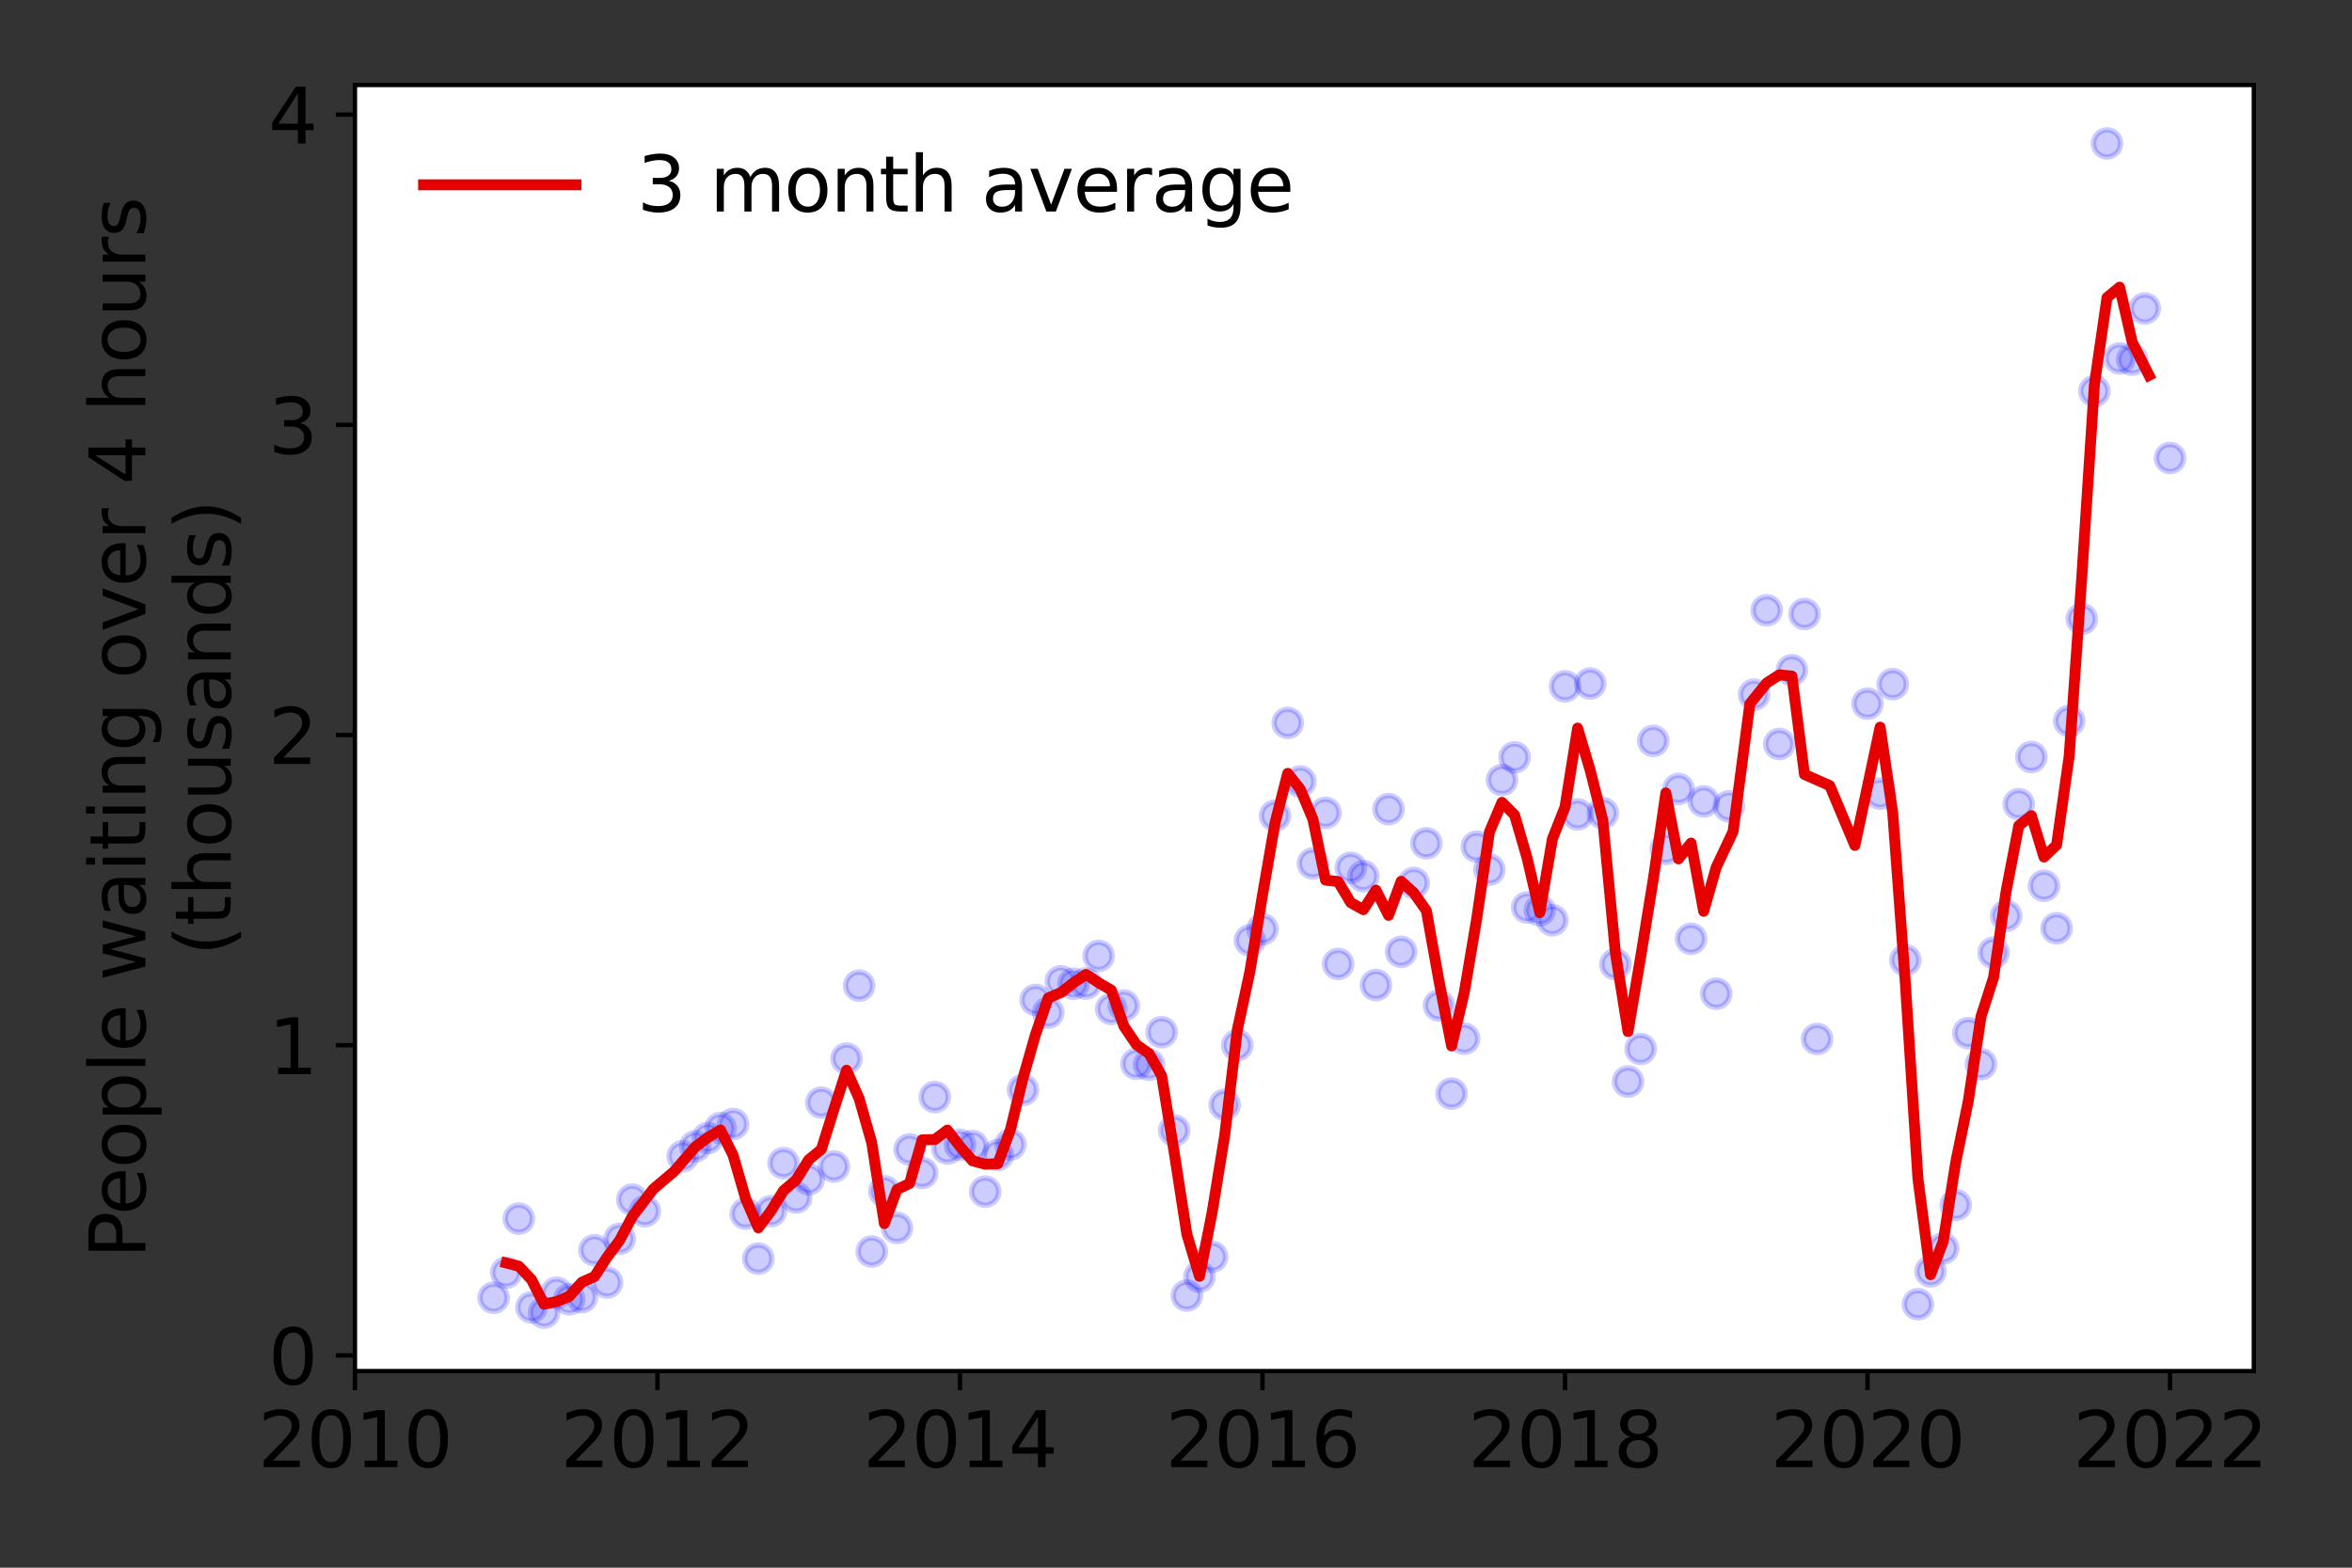 <?xml version="1.0" encoding="utf-8" standalone="no"?>
<!DOCTYPE svg PUBLIC "-//W3C//DTD SVG 1.1//EN"
  "http://www.w3.org/Graphics/SVG/1.1/DTD/svg11.dtd">
<svg height="288pt" version="1.1" viewBox="0 0 432 288" width="432pt" xmlns="http://www.w3.org/2000/svg" xmlns:xlink="http://www.w3.org/1999/xlink">
 <rect x="0" y="0" width="432" height="288" fill="#333333" stroke="none"/>
 <defs>
  <style type="text/css">*{stroke-linecap:butt;stroke-linejoin:round;}</style>
 </defs>
 <g id="figure_1">
  <g id="patch_1">
   <path d="M 0 288 
L 432 288 
L 432 0 
L 0 0 
z
" style="fill:none;"/>
  </g>
  <g id="axes_1">
   <g id="patch_2">
    <path d="M 65.195 251.88 
L 413.971 251.88 
L 413.971 15.614 
L 65.195 15.614 
z
" style="fill:#ffffff;"/>
   </g>
   <g id="matplotlib.axis_1">
    <g id="xtick_1">
     <g id="line2d_1">
      <defs>
       <path d="M 0 0 
L 0 3.5 
" id="mad96bacf6c" style="stroke:#000000;stroke-width:0.8;"/>
      </defs>
      <g>
       <use style="stroke:#000000;stroke-width:0.8;" x="65.195" xlink:href="#mad96bacf6c" y="251.88"/>
      </g>
     </g>
     <g id="text_1">
      <!-- 2010 -->
      <g transform="translate(47.38 269.518)scale(0.14 -0.14)">
       <defs>
        <path d="M 1228 531 
L 3431 531 
L 3431 0 
L 469 0 
L 469 531 
Q 828 903 1448 1529 
Q 2069 2156 2228 2338 
Q 2531 2678 2651 2914 
Q 2772 3150 2772 3378 
Q 2772 3750 2511 3984 
Q 2250 4219 1831 4219 
Q 1534 4219 1204 4116 
Q 875 4013 500 3803 
L 500 4441 
Q 881 4594 1212 4672 
Q 1544 4750 1819 4750 
Q 2544 4750 2975 4387 
Q 3406 4025 3406 3419 
Q 3406 3131 3298 2873 
Q 3191 2616 2906 2266 
Q 2828 2175 2409 1742 
Q 1991 1309 1228 531 
z
" id="DejaVuSans-32" transform="scale(0.016)"/>
        <path d="M 2034 4250 
Q 1547 4250 1301 3770 
Q 1056 3291 1056 2328 
Q 1056 1369 1301 889 
Q 1547 409 2034 409 
Q 2525 409 2770 889 
Q 3016 1369 3016 2328 
Q 3016 3291 2770 3770 
Q 2525 4250 2034 4250 
z
M 2034 4750 
Q 2819 4750 3233 4129 
Q 3647 3509 3647 2328 
Q 3647 1150 3233 529 
Q 2819 -91 2034 -91 
Q 1250 -91 836 529 
Q 422 1150 422 2328 
Q 422 3509 836 4129 
Q 1250 4750 2034 4750 
z
" id="DejaVuSans-30" transform="scale(0.016)"/>
        <path d="M 794 531 
L 1825 531 
L 1825 4091 
L 703 3866 
L 703 4441 
L 1819 4666 
L 2450 4666 
L 2450 531 
L 3481 531 
L 3481 0 
L 794 0 
L 794 531 
z
" id="DejaVuSans-31" transform="scale(0.016)"/>
       </defs>
       <use xlink:href="#DejaVuSans-32"/>
       <use x="63.623" xlink:href="#DejaVuSans-30"/>
       <use x="127.246" xlink:href="#DejaVuSans-31"/>
       <use x="190.869" xlink:href="#DejaVuSans-30"/>
      </g>
     </g>
    </g>
    <g id="xtick_2">
     <g id="line2d_2">
      <g>
       <use style="stroke:#000000;stroke-width:0.8;" x="120.758" xlink:href="#mad96bacf6c" y="251.88"/>
      </g>
     </g>
     <g id="text_2">
      <!-- 2012 -->
      <g transform="translate(102.943 269.518)scale(0.14 -0.14)">
       <use xlink:href="#DejaVuSans-32"/>
       <use x="63.623" xlink:href="#DejaVuSans-30"/>
       <use x="127.246" xlink:href="#DejaVuSans-31"/>
       <use x="190.869" xlink:href="#DejaVuSans-32"/>
      </g>
     </g>
    </g>
    <g id="xtick_3">
     <g id="line2d_3">
      <g>
       <use style="stroke:#000000;stroke-width:0.8;" x="176.322" xlink:href="#mad96bacf6c" y="251.88"/>
      </g>
     </g>
     <g id="text_3">
      <!-- 2014 -->
      <g transform="translate(158.507 269.518)scale(0.14 -0.14)">
       <defs>
        <path d="M 2419 4116 
L 825 1625 
L 2419 1625 
L 2419 4116 
z
M 2253 4666 
L 3047 4666 
L 3047 1625 
L 3713 1625 
L 3713 1100 
L 3047 1100 
L 3047 0 
L 2419 0 
L 2419 1100 
L 313 1100 
L 313 1709 
L 2253 4666 
z
" id="DejaVuSans-34" transform="scale(0.016)"/>
       </defs>
       <use xlink:href="#DejaVuSans-32"/>
       <use x="63.623" xlink:href="#DejaVuSans-30"/>
       <use x="127.246" xlink:href="#DejaVuSans-31"/>
       <use x="190.869" xlink:href="#DejaVuSans-34"/>
      </g>
     </g>
    </g>
    <g id="xtick_4">
     <g id="line2d_4">
      <g>
       <use style="stroke:#000000;stroke-width:0.8;" x="231.885" xlink:href="#mad96bacf6c" y="251.88"/>
      </g>
     </g>
     <g id="text_4">
      <!-- 2016 -->
      <g transform="translate(214.07 269.518)scale(0.14 -0.14)">
       <defs>
        <path d="M 2113 2584 
Q 1688 2584 1439 2293 
Q 1191 2003 1191 1497 
Q 1191 994 1439 701 
Q 1688 409 2113 409 
Q 2538 409 2786 701 
Q 3034 994 3034 1497 
Q 3034 2003 2786 2293 
Q 2538 2584 2113 2584 
z
M 3366 4563 
L 3366 3988 
Q 3128 4100 2886 4159 
Q 2644 4219 2406 4219 
Q 1781 4219 1451 3797 
Q 1122 3375 1075 2522 
Q 1259 2794 1537 2939 
Q 1816 3084 2150 3084 
Q 2853 3084 3261 2657 
Q 3669 2231 3669 1497 
Q 3669 778 3244 343 
Q 2819 -91 2113 -91 
Q 1303 -91 875 529 
Q 447 1150 447 2328 
Q 447 3434 972 4092 
Q 1497 4750 2381 4750 
Q 2619 4750 2861 4703 
Q 3103 4656 3366 4563 
z
" id="DejaVuSans-36" transform="scale(0.016)"/>
       </defs>
       <use xlink:href="#DejaVuSans-32"/>
       <use x="63.623" xlink:href="#DejaVuSans-30"/>
       <use x="127.246" xlink:href="#DejaVuSans-31"/>
       <use x="190.869" xlink:href="#DejaVuSans-36"/>
      </g>
     </g>
    </g>
    <g id="xtick_5">
     <g id="line2d_5">
      <g>
       <use style="stroke:#000000;stroke-width:0.8;" x="287.449" xlink:href="#mad96bacf6c" y="251.88"/>
      </g>
     </g>
     <g id="text_5">
      <!-- 2018 -->
      <g transform="translate(269.634 269.518)scale(0.14 -0.14)">
       <defs>
        <path d="M 2034 2216 
Q 1584 2216 1326 1975 
Q 1069 1734 1069 1313 
Q 1069 891 1326 650 
Q 1584 409 2034 409 
Q 2484 409 2743 651 
Q 3003 894 3003 1313 
Q 3003 1734 2745 1975 
Q 2488 2216 2034 2216 
z
M 1403 2484 
Q 997 2584 770 2862 
Q 544 3141 544 3541 
Q 544 4100 942 4425 
Q 1341 4750 2034 4750 
Q 2731 4750 3128 4425 
Q 3525 4100 3525 3541 
Q 3525 3141 3298 2862 
Q 3072 2584 2669 2484 
Q 3125 2378 3379 2068 
Q 3634 1759 3634 1313 
Q 3634 634 3220 271 
Q 2806 -91 2034 -91 
Q 1263 -91 848 271 
Q 434 634 434 1313 
Q 434 1759 690 2068 
Q 947 2378 1403 2484 
z
M 1172 3481 
Q 1172 3119 1398 2916 
Q 1625 2713 2034 2713 
Q 2441 2713 2670 2916 
Q 2900 3119 2900 3481 
Q 2900 3844 2670 4047 
Q 2441 4250 2034 4250 
Q 1625 4250 1398 4047 
Q 1172 3844 1172 3481 
z
" id="DejaVuSans-38" transform="scale(0.016)"/>
       </defs>
       <use xlink:href="#DejaVuSans-32"/>
       <use x="63.623" xlink:href="#DejaVuSans-30"/>
       <use x="127.246" xlink:href="#DejaVuSans-31"/>
       <use x="190.869" xlink:href="#DejaVuSans-38"/>
      </g>
     </g>
    </g>
    <g id="xtick_6">
     <g id="line2d_6">
      <g>
       <use style="stroke:#000000;stroke-width:0.8;" x="343.012" xlink:href="#mad96bacf6c" y="251.88"/>
      </g>
     </g>
     <g id="text_6">
      <!-- 2020 -->
      <g transform="translate(325.197 269.518)scale(0.14 -0.14)">
       <use xlink:href="#DejaVuSans-32"/>
       <use x="63.623" xlink:href="#DejaVuSans-30"/>
       <use x="127.246" xlink:href="#DejaVuSans-32"/>
       <use x="190.869" xlink:href="#DejaVuSans-30"/>
      </g>
     </g>
    </g>
    <g id="xtick_7">
     <g id="line2d_7">
      <g>
       <use style="stroke:#000000;stroke-width:0.8;" x="398.576" xlink:href="#mad96bacf6c" y="251.88"/>
      </g>
     </g>
     <g id="text_7">
      <!-- 2022 -->
      <g transform="translate(380.761 269.518)scale(0.14 -0.14)">
       <use xlink:href="#DejaVuSans-32"/>
       <use x="63.623" xlink:href="#DejaVuSans-30"/>
       <use x="127.246" xlink:href="#DejaVuSans-32"/>
       <use x="190.869" xlink:href="#DejaVuSans-32"/>
      </g>
     </g>
    </g>
   </g>
   <g id="matplotlib.axis_2">
    <g id="ytick_1">
     <g id="line2d_8">
      <defs>
       <path d="M 0 0 
L -3.5 0 
" id="m376ce71335" style="stroke:#000000;stroke-width:0.8;"/>
      </defs>
      <g>
       <use style="stroke:#000000;stroke-width:0.8;" x="65.195" xlink:href="#m376ce71335" y="249.005"/>
      </g>
     </g>
     <g id="text_8">
      <!-- 0 -->
      <g transform="translate(49.288 254.324)scale(0.14 -0.14)">
       <use xlink:href="#DejaVuSans-30"/>
      </g>
     </g>
    </g>
    <g id="ytick_2">
     <g id="line2d_9">
      <g>
       <use style="stroke:#000000;stroke-width:0.8;" x="65.195" xlink:href="#m376ce71335" y="192.017"/>
      </g>
     </g>
     <g id="text_9">
      <!-- 1 -->
      <g transform="translate(49.288 197.336)scale(0.14 -0.14)">
       <use xlink:href="#DejaVuSans-31"/>
      </g>
     </g>
    </g>
    <g id="ytick_3">
     <g id="line2d_10">
      <g>
       <use style="stroke:#000000;stroke-width:0.8;" x="65.195" xlink:href="#m376ce71335" y="135.029"/>
      </g>
     </g>
     <g id="text_10">
      <!-- 2 -->
      <g transform="translate(49.288 140.348)scale(0.14 -0.14)">
       <use xlink:href="#DejaVuSans-32"/>
      </g>
     </g>
    </g>
    <g id="ytick_4">
     <g id="line2d_11">
      <g>
       <use style="stroke:#000000;stroke-width:0.8;" x="65.195" xlink:href="#m376ce71335" y="78.041"/>
      </g>
     </g>
     <g id="text_11">
      <!-- 3 -->
      <g transform="translate(49.288 83.36)scale(0.14 -0.14)">
       <defs>
        <path d="M 2597 2516 
Q 3050 2419 3304 2112 
Q 3559 1806 3559 1356 
Q 3559 666 3084 287 
Q 2609 -91 1734 -91 
Q 1441 -91 1130 -33 
Q 819 25 488 141 
L 488 750 
Q 750 597 1062 519 
Q 1375 441 1716 441 
Q 2309 441 2620 675 
Q 2931 909 2931 1356 
Q 2931 1769 2642 2001 
Q 2353 2234 1838 2234 
L 1294 2234 
L 1294 2753 
L 1863 2753 
Q 2328 2753 2575 2939 
Q 2822 3125 2822 3475 
Q 2822 3834 2567 4026 
Q 2313 4219 1838 4219 
Q 1578 4219 1281 4162 
Q 984 4106 628 3988 
L 628 4550 
Q 988 4650 1302 4700 
Q 1616 4750 1894 4750 
Q 2613 4750 3031 4423 
Q 3450 4097 3450 3541 
Q 3450 3153 3228 2886 
Q 3006 2619 2597 2516 
z
" id="DejaVuSans-33" transform="scale(0.016)"/>
       </defs>
       <use xlink:href="#DejaVuSans-33"/>
      </g>
     </g>
    </g>
    <g id="ytick_5">
     <g id="line2d_12">
      <g>
       <use style="stroke:#000000;stroke-width:0.8;" x="65.195" xlink:href="#m376ce71335" y="21.053"/>
      </g>
     </g>
     <g id="text_12">
      <!-- 4 -->
      <g transform="translate(49.288 26.372)scale(0.14 -0.14)">
       <use xlink:href="#DejaVuSans-34"/>
      </g>
     </g>
    </g>
    <g id="text_13">
     <!-- People waiting over 4 hours -->
     <g transform="translate(26.699 231.172)rotate(-90)scale(0.14 -0.14)">
      <defs>
       <path d="M 1259 4147 
L 1259 2394 
L 2053 2394 
Q 2494 2394 2734 2622 
Q 2975 2850 2975 3272 
Q 2975 3691 2734 3919 
Q 2494 4147 2053 4147 
L 1259 4147 
z
M 628 4666 
L 2053 4666 
Q 2838 4666 3239 4311 
Q 3641 3956 3641 3272 
Q 3641 2581 3239 2228 
Q 2838 1875 2053 1875 
L 1259 1875 
L 1259 0 
L 628 0 
L 628 4666 
z
" id="DejaVuSans-50" transform="scale(0.016)"/>
       <path d="M 3597 1894 
L 3597 1613 
L 953 1613 
Q 991 1019 1311 708 
Q 1631 397 2203 397 
Q 2534 397 2845 478 
Q 3156 559 3463 722 
L 3463 178 
Q 3153 47 2828 -22 
Q 2503 -91 2169 -91 
Q 1331 -91 842 396 
Q 353 884 353 1716 
Q 353 2575 817 3079 
Q 1281 3584 2069 3584 
Q 2775 3584 3186 3129 
Q 3597 2675 3597 1894 
z
M 3022 2063 
Q 3016 2534 2758 2815 
Q 2500 3097 2075 3097 
Q 1594 3097 1305 2825 
Q 1016 2553 972 2059 
L 3022 2063 
z
" id="DejaVuSans-65" transform="scale(0.016)"/>
       <path d="M 1959 3097 
Q 1497 3097 1228 2736 
Q 959 2375 959 1747 
Q 959 1119 1226 758 
Q 1494 397 1959 397 
Q 2419 397 2687 759 
Q 2956 1122 2956 1747 
Q 2956 2369 2687 2733 
Q 2419 3097 1959 3097 
z
M 1959 3584 
Q 2709 3584 3137 3096 
Q 3566 2609 3566 1747 
Q 3566 888 3137 398 
Q 2709 -91 1959 -91 
Q 1206 -91 779 398 
Q 353 888 353 1747 
Q 353 2609 779 3096 
Q 1206 3584 1959 3584 
z
" id="DejaVuSans-6f" transform="scale(0.016)"/>
       <path d="M 1159 525 
L 1159 -1331 
L 581 -1331 
L 581 3500 
L 1159 3500 
L 1159 2969 
Q 1341 3281 1617 3432 
Q 1894 3584 2278 3584 
Q 2916 3584 3314 3078 
Q 3713 2572 3713 1747 
Q 3713 922 3314 415 
Q 2916 -91 2278 -91 
Q 1894 -91 1617 61 
Q 1341 213 1159 525 
z
M 3116 1747 
Q 3116 2381 2855 2742 
Q 2594 3103 2138 3103 
Q 1681 3103 1420 2742 
Q 1159 2381 1159 1747 
Q 1159 1113 1420 752 
Q 1681 391 2138 391 
Q 2594 391 2855 752 
Q 3116 1113 3116 1747 
z
" id="DejaVuSans-70" transform="scale(0.016)"/>
       <path d="M 603 4863 
L 1178 4863 
L 1178 0 
L 603 0 
L 603 4863 
z
" id="DejaVuSans-6c" transform="scale(0.016)"/>
       <path id="DejaVuSans-20" transform="scale(0.016)"/>
       <path d="M 269 3500 
L 844 3500 
L 1563 769 
L 2278 3500 
L 2956 3500 
L 3675 769 
L 4391 3500 
L 4966 3500 
L 4050 0 
L 3372 0 
L 2619 2869 
L 1863 0 
L 1184 0 
L 269 3500 
z
" id="DejaVuSans-77" transform="scale(0.016)"/>
       <path d="M 2194 1759 
Q 1497 1759 1228 1600 
Q 959 1441 959 1056 
Q 959 750 1161 570 
Q 1363 391 1709 391 
Q 2188 391 2477 730 
Q 2766 1069 2766 1631 
L 2766 1759 
L 2194 1759 
z
M 3341 1997 
L 3341 0 
L 2766 0 
L 2766 531 
Q 2569 213 2275 61 
Q 1981 -91 1556 -91 
Q 1019 -91 701 211 
Q 384 513 384 1019 
Q 384 1609 779 1909 
Q 1175 2209 1959 2209 
L 2766 2209 
L 2766 2266 
Q 2766 2663 2505 2880 
Q 2244 3097 1772 3097 
Q 1472 3097 1187 3025 
Q 903 2953 641 2809 
L 641 3341 
Q 956 3463 1253 3523 
Q 1550 3584 1831 3584 
Q 2591 3584 2966 3190 
Q 3341 2797 3341 1997 
z
" id="DejaVuSans-61" transform="scale(0.016)"/>
       <path d="M 603 3500 
L 1178 3500 
L 1178 0 
L 603 0 
L 603 3500 
z
M 603 4863 
L 1178 4863 
L 1178 4134 
L 603 4134 
L 603 4863 
z
" id="DejaVuSans-69" transform="scale(0.016)"/>
       <path d="M 1172 4494 
L 1172 3500 
L 2356 3500 
L 2356 3053 
L 1172 3053 
L 1172 1153 
Q 1172 725 1289 603 
Q 1406 481 1766 481 
L 2356 481 
L 2356 0 
L 1766 0 
Q 1100 0 847 248 
Q 594 497 594 1153 
L 594 3053 
L 172 3053 
L 172 3500 
L 594 3500 
L 594 4494 
L 1172 4494 
z
" id="DejaVuSans-74" transform="scale(0.016)"/>
       <path d="M 3513 2113 
L 3513 0 
L 2938 0 
L 2938 2094 
Q 2938 2591 2744 2837 
Q 2550 3084 2163 3084 
Q 1697 3084 1428 2787 
Q 1159 2491 1159 1978 
L 1159 0 
L 581 0 
L 581 3500 
L 1159 3500 
L 1159 2956 
Q 1366 3272 1645 3428 
Q 1925 3584 2291 3584 
Q 2894 3584 3203 3211 
Q 3513 2838 3513 2113 
z
" id="DejaVuSans-6e" transform="scale(0.016)"/>
       <path d="M 2906 1791 
Q 2906 2416 2648 2759 
Q 2391 3103 1925 3103 
Q 1463 3103 1205 2759 
Q 947 2416 947 1791 
Q 947 1169 1205 825 
Q 1463 481 1925 481 
Q 2391 481 2648 825 
Q 2906 1169 2906 1791 
z
M 3481 434 
Q 3481 -459 3084 -895 
Q 2688 -1331 1869 -1331 
Q 1566 -1331 1297 -1286 
Q 1028 -1241 775 -1147 
L 775 -588 
Q 1028 -725 1275 -790 
Q 1522 -856 1778 -856 
Q 2344 -856 2625 -561 
Q 2906 -266 2906 331 
L 2906 616 
Q 2728 306 2450 153 
Q 2172 0 1784 0 
Q 1141 0 747 490 
Q 353 981 353 1791 
Q 353 2603 747 3093 
Q 1141 3584 1784 3584 
Q 2172 3584 2450 3431 
Q 2728 3278 2906 2969 
L 2906 3500 
L 3481 3500 
L 3481 434 
z
" id="DejaVuSans-67" transform="scale(0.016)"/>
       <path d="M 191 3500 
L 800 3500 
L 1894 563 
L 2988 3500 
L 3597 3500 
L 2284 0 
L 1503 0 
L 191 3500 
z
" id="DejaVuSans-76" transform="scale(0.016)"/>
       <path d="M 2631 2963 
Q 2534 3019 2420 3045 
Q 2306 3072 2169 3072 
Q 1681 3072 1420 2755 
Q 1159 2438 1159 1844 
L 1159 0 
L 581 0 
L 581 3500 
L 1159 3500 
L 1159 2956 
Q 1341 3275 1631 3429 
Q 1922 3584 2338 3584 
Q 2397 3584 2469 3576 
Q 2541 3569 2628 3553 
L 2631 2963 
z
" id="DejaVuSans-72" transform="scale(0.016)"/>
       <path d="M 3513 2113 
L 3513 0 
L 2938 0 
L 2938 2094 
Q 2938 2591 2744 2837 
Q 2550 3084 2163 3084 
Q 1697 3084 1428 2787 
Q 1159 2491 1159 1978 
L 1159 0 
L 581 0 
L 581 4863 
L 1159 4863 
L 1159 2956 
Q 1366 3272 1645 3428 
Q 1925 3584 2291 3584 
Q 2894 3584 3203 3211 
Q 3513 2838 3513 2113 
z
" id="DejaVuSans-68" transform="scale(0.016)"/>
       <path d="M 544 1381 
L 544 3500 
L 1119 3500 
L 1119 1403 
Q 1119 906 1312 657 
Q 1506 409 1894 409 
Q 2359 409 2629 706 
Q 2900 1003 2900 1516 
L 2900 3500 
L 3475 3500 
L 3475 0 
L 2900 0 
L 2900 538 
Q 2691 219 2414 64 
Q 2138 -91 1772 -91 
Q 1169 -91 856 284 
Q 544 659 544 1381 
z
M 1991 3584 
L 1991 3584 
z
" id="DejaVuSans-75" transform="scale(0.016)"/>
       <path d="M 2834 3397 
L 2834 2853 
Q 2591 2978 2328 3040 
Q 2066 3103 1784 3103 
Q 1356 3103 1142 2972 
Q 928 2841 928 2578 
Q 928 2378 1081 2264 
Q 1234 2150 1697 2047 
L 1894 2003 
Q 2506 1872 2764 1633 
Q 3022 1394 3022 966 
Q 3022 478 2636 193 
Q 2250 -91 1575 -91 
Q 1294 -91 989 -36 
Q 684 19 347 128 
L 347 722 
Q 666 556 975 473 
Q 1284 391 1588 391 
Q 1994 391 2212 530 
Q 2431 669 2431 922 
Q 2431 1156 2273 1281 
Q 2116 1406 1581 1522 
L 1381 1569 
Q 847 1681 609 1914 
Q 372 2147 372 2553 
Q 372 3047 722 3315 
Q 1072 3584 1716 3584 
Q 2034 3584 2315 3537 
Q 2597 3491 2834 3397 
z
" id="DejaVuSans-73" transform="scale(0.016)"/>
      </defs>
      <use xlink:href="#DejaVuSans-50"/>
      <use x="56.678" xlink:href="#DejaVuSans-65"/>
      <use x="118.201" xlink:href="#DejaVuSans-6f"/>
      <use x="179.383" xlink:href="#DejaVuSans-70"/>
      <use x="242.859" xlink:href="#DejaVuSans-6c"/>
      <use x="270.643" xlink:href="#DejaVuSans-65"/>
      <use x="332.166" xlink:href="#DejaVuSans-20"/>
      <use x="363.953" xlink:href="#DejaVuSans-77"/>
      <use x="445.74" xlink:href="#DejaVuSans-61"/>
      <use x="507.02" xlink:href="#DejaVuSans-69"/>
      <use x="534.803" xlink:href="#DejaVuSans-74"/>
      <use x="574.012" xlink:href="#DejaVuSans-69"/>
      <use x="601.795" xlink:href="#DejaVuSans-6e"/>
      <use x="665.174" xlink:href="#DejaVuSans-67"/>
      <use x="728.65" xlink:href="#DejaVuSans-20"/>
      <use x="760.438" xlink:href="#DejaVuSans-6f"/>
      <use x="821.619" xlink:href="#DejaVuSans-76"/>
      <use x="880.799" xlink:href="#DejaVuSans-65"/>
      <use x="942.322" xlink:href="#DejaVuSans-72"/>
      <use x="983.436" xlink:href="#DejaVuSans-20"/>
      <use x="1015.223" xlink:href="#DejaVuSans-34"/>
      <use x="1078.846" xlink:href="#DejaVuSans-20"/>
      <use x="1110.633" xlink:href="#DejaVuSans-68"/>
      <use x="1174.012" xlink:href="#DejaVuSans-6f"/>
      <use x="1235.193" xlink:href="#DejaVuSans-75"/>
      <use x="1298.572" xlink:href="#DejaVuSans-72"/>
      <use x="1339.686" xlink:href="#DejaVuSans-73"/>
     </g>
     <!-- (thousands) -->
     <g transform="translate(42.376 175.572)rotate(-90)scale(0.14 -0.14)">
      <defs>
       <path d="M 1984 4856 
Q 1566 4138 1362 3434 
Q 1159 2731 1159 2009 
Q 1159 1288 1364 580 
Q 1569 -128 1984 -844 
L 1484 -844 
Q 1016 -109 783 600 
Q 550 1309 550 2009 
Q 550 2706 781 3412 
Q 1013 4119 1484 4856 
L 1984 4856 
z
" id="DejaVuSans-28" transform="scale(0.016)"/>
       <path d="M 2906 2969 
L 2906 4863 
L 3481 4863 
L 3481 0 
L 2906 0 
L 2906 525 
Q 2725 213 2448 61 
Q 2172 -91 1784 -91 
Q 1150 -91 751 415 
Q 353 922 353 1747 
Q 353 2572 751 3078 
Q 1150 3584 1784 3584 
Q 2172 3584 2448 3432 
Q 2725 3281 2906 2969 
z
M 947 1747 
Q 947 1113 1208 752 
Q 1469 391 1925 391 
Q 2381 391 2643 752 
Q 2906 1113 2906 1747 
Q 2906 2381 2643 2742 
Q 2381 3103 1925 3103 
Q 1469 3103 1208 2742 
Q 947 2381 947 1747 
z
" id="DejaVuSans-64" transform="scale(0.016)"/>
       <path d="M 513 4856 
L 1013 4856 
Q 1481 4119 1714 3412 
Q 1947 2706 1947 2009 
Q 1947 1309 1714 600 
Q 1481 -109 1013 -844 
L 513 -844 
Q 928 -128 1133 580 
Q 1338 1288 1338 2009 
Q 1338 2731 1133 3434 
Q 928 4138 513 4856 
z
" id="DejaVuSans-29" transform="scale(0.016)"/>
      </defs>
      <use xlink:href="#DejaVuSans-28"/>
      <use x="39.014" xlink:href="#DejaVuSans-74"/>
      <use x="78.223" xlink:href="#DejaVuSans-68"/>
      <use x="141.602" xlink:href="#DejaVuSans-6f"/>
      <use x="202.783" xlink:href="#DejaVuSans-75"/>
      <use x="266.162" xlink:href="#DejaVuSans-73"/>
      <use x="318.262" xlink:href="#DejaVuSans-61"/>
      <use x="379.541" xlink:href="#DejaVuSans-6e"/>
      <use x="442.92" xlink:href="#DejaVuSans-64"/>
      <use x="506.396" xlink:href="#DejaVuSans-73"/>
      <use x="558.496" xlink:href="#DejaVuSans-29"/>
     </g>
    </g>
   </g>
   <g id="line2d_13">
    <defs>
     <path d="M 0 2.5 
C 0.663 2.5 1.299 2.237 1.768 1.768 
C 2.237 1.299 2.5 0.663 2.5 0 
C 2.5 -0.663 2.237 -1.299 1.768 -1.768 
C 1.299 -2.237 0.663 -2.5 0 -2.5 
C -0.663 -2.5 -1.299 -2.237 -1.768 -1.768 
C -2.237 -1.299 -2.5 -0.663 -2.5 0 
C -2.5 0.663 -2.237 1.299 -1.768 1.768 
C -1.299 2.237 -0.663 2.5 0 2.5 
z
" id="mb8f627b7b3" style="stroke:#0000ff;stroke-opacity:0.2;"/>
    </defs>
    <g clip-path="url(#p71468c2954)">
     <use style="fill:#0000ff;fill-opacity:0.2;stroke:#0000ff;stroke-opacity:0.2;" x="398.576" xlink:href="#mb8f627b7b3" y="84.139"/>
     <use style="fill:#0000ff;fill-opacity:0.2;stroke:#0000ff;stroke-opacity:0.2;" x="393.945" xlink:href="#mb8f627b7b3" y="56.671"/>
     <use style="fill:#0000ff;fill-opacity:0.2;stroke:#0000ff;stroke-opacity:0.2;" x="391.63" xlink:href="#mb8f627b7b3" y="66.074"/>
     <use style="fill:#0000ff;fill-opacity:0.2;stroke:#0000ff;stroke-opacity:0.2;" x="389.315" xlink:href="#mb8f627b7b3" y="65.846"/>
     <use style="fill:#0000ff;fill-opacity:0.2;stroke:#0000ff;stroke-opacity:0.2;" x="387" xlink:href="#mb8f627b7b3" y="26.353"/>
     <use style="fill:#0000ff;fill-opacity:0.2;stroke:#0000ff;stroke-opacity:0.2;" x="384.685" xlink:href="#mb8f627b7b3" y="71.83"/>
     <use style="fill:#0000ff;fill-opacity:0.2;stroke:#0000ff;stroke-opacity:0.2;" x="382.37" xlink:href="#mb8f627b7b3" y="113.716"/>
     <use style="fill:#0000ff;fill-opacity:0.2;stroke:#0000ff;stroke-opacity:0.2;" x="380.054" xlink:href="#mb8f627b7b3" y="132.465"/>
     <use style="fill:#0000ff;fill-opacity:0.2;stroke:#0000ff;stroke-opacity:0.2;" x="377.739" xlink:href="#mb8f627b7b3" y="170.533"/>
     <use style="fill:#0000ff;fill-opacity:0.2;stroke:#0000ff;stroke-opacity:0.2;" x="375.424" xlink:href="#mb8f627b7b3" y="162.725"/>
     <use style="fill:#0000ff;fill-opacity:0.2;stroke:#0000ff;stroke-opacity:0.2;" x="373.109" xlink:href="#mb8f627b7b3" y="139.075"/>
     <use style="fill:#0000ff;fill-opacity:0.2;stroke:#0000ff;stroke-opacity:0.2;" x="370.794" xlink:href="#mb8f627b7b3" y="147.737"/>
     <use style="fill:#0000ff;fill-opacity:0.2;stroke:#0000ff;stroke-opacity:0.2;" x="368.479" xlink:href="#mb8f627b7b3" y="168.253"/>
     <use style="fill:#0000ff;fill-opacity:0.2;stroke:#0000ff;stroke-opacity:0.2;" x="366.164" xlink:href="#mb8f627b7b3" y="175.035"/>
     <use style="fill:#0000ff;fill-opacity:0.2;stroke:#0000ff;stroke-opacity:0.2;" x="363.848" xlink:href="#mb8f627b7b3" y="195.493"/>
     <use style="fill:#0000ff;fill-opacity:0.2;stroke:#0000ff;stroke-opacity:0.2;" x="361.533" xlink:href="#mb8f627b7b3" y="189.795"/>
     <use style="fill:#0000ff;fill-opacity:0.2;stroke:#0000ff;stroke-opacity:0.2;" x="359.218" xlink:href="#mb8f627b7b3" y="221.366"/>
     <use style="fill:#0000ff;fill-opacity:0.2;stroke:#0000ff;stroke-opacity:0.2;" x="356.903" xlink:href="#mb8f627b7b3" y="229.344"/>
     <use style="fill:#0000ff;fill-opacity:0.2;stroke:#0000ff;stroke-opacity:0.2;" x="354.588" xlink:href="#mb8f627b7b3" y="233.561"/>
     <use style="fill:#0000ff;fill-opacity:0.2;stroke:#0000ff;stroke-opacity:0.2;" x="352.273" xlink:href="#mb8f627b7b3" y="239.602"/>
     <use style="fill:#0000ff;fill-opacity:0.2;stroke:#0000ff;stroke-opacity:0.2;" x="349.958" xlink:href="#mb8f627b7b3" y="176.402"/>
     <use style="fill:#0000ff;fill-opacity:0.2;stroke:#0000ff;stroke-opacity:0.2;" x="347.642" xlink:href="#mb8f627b7b3" y="125.683"/>
     <use style="fill:#0000ff;fill-opacity:0.2;stroke:#0000ff;stroke-opacity:0.2;" x="345.327" xlink:href="#mb8f627b7b3" y="145.8"/>
     <use style="fill:#0000ff;fill-opacity:0.2;stroke:#0000ff;stroke-opacity:0.2;" x="343.012" xlink:href="#mb8f627b7b3" y="129.273"/>
     <use style="fill:#0000ff;fill-opacity:0.2;stroke:#0000ff;stroke-opacity:0.2;" x="333.752" xlink:href="#mb8f627b7b3" y="190.877"/>
     <use style="fill:#0000ff;fill-opacity:0.2;stroke:#0000ff;stroke-opacity:0.2;" x="331.436" xlink:href="#mb8f627b7b3" y="112.804"/>
     <use style="fill:#0000ff;fill-opacity:0.2;stroke:#0000ff;stroke-opacity:0.2;" x="329.121" xlink:href="#mb8f627b7b3" y="123.119"/>
     <use style="fill:#0000ff;fill-opacity:0.2;stroke:#0000ff;stroke-opacity:0.2;" x="326.806" xlink:href="#mb8f627b7b3" y="136.682"/>
     <use style="fill:#0000ff;fill-opacity:0.2;stroke:#0000ff;stroke-opacity:0.2;" x="324.491" xlink:href="#mb8f627b7b3" y="112.12"/>
     <use style="fill:#0000ff;fill-opacity:0.2;stroke:#0000ff;stroke-opacity:0.2;" x="322.176" xlink:href="#mb8f627b7b3" y="127.621"/>
     <use style="fill:#0000ff;fill-opacity:0.2;stroke:#0000ff;stroke-opacity:0.2;" x="317.546" xlink:href="#mb8f627b7b3" y="148.136"/>
     <use style="fill:#0000ff;fill-opacity:0.2;stroke:#0000ff;stroke-opacity:0.2;" x="315.23" xlink:href="#mb8f627b7b3" y="182.557"/>
     <use style="fill:#0000ff;fill-opacity:0.2;stroke:#0000ff;stroke-opacity:0.2;" x="312.915" xlink:href="#mb8f627b7b3" y="147.225"/>
     <use style="fill:#0000ff;fill-opacity:0.2;stroke:#0000ff;stroke-opacity:0.2;" x="310.6" xlink:href="#mb8f627b7b3" y="172.47"/>
     <use style="fill:#0000ff;fill-opacity:0.2;stroke:#0000ff;stroke-opacity:0.2;" x="308.285" xlink:href="#mb8f627b7b3" y="144.945"/>
     <use style="fill:#0000ff;fill-opacity:0.2;stroke:#0000ff;stroke-opacity:0.2;" x="305.97" xlink:href="#mb8f627b7b3" y="155.944"/>
     <use style="fill:#0000ff;fill-opacity:0.2;stroke:#0000ff;stroke-opacity:0.2;" x="303.655" xlink:href="#mb8f627b7b3" y="136.112"/>
     <use style="fill:#0000ff;fill-opacity:0.2;stroke:#0000ff;stroke-opacity:0.2;" x="301.34" xlink:href="#mb8f627b7b3" y="192.701"/>
     <use style="fill:#0000ff;fill-opacity:0.2;stroke:#0000ff;stroke-opacity:0.2;" x="299.024" xlink:href="#mb8f627b7b3" y="198.685"/>
     <use style="fill:#0000ff;fill-opacity:0.2;stroke:#0000ff;stroke-opacity:0.2;" x="296.709" xlink:href="#mb8f627b7b3" y="177.143"/>
     <use style="fill:#0000ff;fill-opacity:0.2;stroke:#0000ff;stroke-opacity:0.2;" x="294.394" xlink:href="#mb8f627b7b3" y="149.39"/>
     <use style="fill:#0000ff;fill-opacity:0.2;stroke:#0000ff;stroke-opacity:0.2;" x="292.079" xlink:href="#mb8f627b7b3" y="125.569"/>
     <use style="fill:#0000ff;fill-opacity:0.2;stroke:#0000ff;stroke-opacity:0.2;" x="289.764" xlink:href="#mb8f627b7b3" y="149.618"/>
     <use style="fill:#0000ff;fill-opacity:0.2;stroke:#0000ff;stroke-opacity:0.2;" x="287.449" xlink:href="#mb8f627b7b3" y="126.082"/>
     <use style="fill:#0000ff;fill-opacity:0.2;stroke:#0000ff;stroke-opacity:0.2;" x="285.134" xlink:href="#mb8f627b7b3" y="169.051"/>
     <use style="fill:#0000ff;fill-opacity:0.2;stroke:#0000ff;stroke-opacity:0.2;" x="282.818" xlink:href="#mb8f627b7b3" y="167.227"/>
     <use style="fill:#0000ff;fill-opacity:0.2;stroke:#0000ff;stroke-opacity:0.2;" x="280.503" xlink:href="#mb8f627b7b3" y="166.714"/>
     <use style="fill:#0000ff;fill-opacity:0.2;stroke:#0000ff;stroke-opacity:0.2;" x="278.188" xlink:href="#mb8f627b7b3" y="139.132"/>
     <use style="fill:#0000ff;fill-opacity:0.2;stroke:#0000ff;stroke-opacity:0.2;" x="275.873" xlink:href="#mb8f627b7b3" y="143.292"/>
     <use style="fill:#0000ff;fill-opacity:0.2;stroke:#0000ff;stroke-opacity:0.2;" x="273.558" xlink:href="#mb8f627b7b3" y="159.762"/>
     <use style="fill:#0000ff;fill-opacity:0.2;stroke:#0000ff;stroke-opacity:0.2;" x="271.243" xlink:href="#mb8f627b7b3" y="155.545"/>
     <use style="fill:#0000ff;fill-opacity:0.2;stroke:#0000ff;stroke-opacity:0.2;" x="268.928" xlink:href="#mb8f627b7b3" y="190.82"/>
     <use style="fill:#0000ff;fill-opacity:0.2;stroke:#0000ff;stroke-opacity:0.2;" x="266.612" xlink:href="#mb8f627b7b3" y="200.907"/>
     <use style="fill:#0000ff;fill-opacity:0.2;stroke:#0000ff;stroke-opacity:0.2;" x="264.297" xlink:href="#mb8f627b7b3" y="184.723"/>
     <use style="fill:#0000ff;fill-opacity:0.2;stroke:#0000ff;stroke-opacity:0.2;" x="261.982" xlink:href="#mb8f627b7b3" y="154.918"/>
     <use style="fill:#0000ff;fill-opacity:0.2;stroke:#0000ff;stroke-opacity:0.2;" x="259.667" xlink:href="#mb8f627b7b3" y="162.212"/>
     <use style="fill:#0000ff;fill-opacity:0.2;stroke:#0000ff;stroke-opacity:0.2;" x="257.352" xlink:href="#mb8f627b7b3" y="174.864"/>
     <use style="fill:#0000ff;fill-opacity:0.2;stroke:#0000ff;stroke-opacity:0.2;" x="255.037" xlink:href="#mb8f627b7b3" y="148.649"/>
     <use style="fill:#0000ff;fill-opacity:0.2;stroke:#0000ff;stroke-opacity:0.2;" x="252.722" xlink:href="#mb8f627b7b3" y="180.961"/>
     <use style="fill:#0000ff;fill-opacity:0.2;stroke:#0000ff;stroke-opacity:0.2;" x="250.406" xlink:href="#mb8f627b7b3" y="160.959"/>
     <use style="fill:#0000ff;fill-opacity:0.2;stroke:#0000ff;stroke-opacity:0.2;" x="248.091" xlink:href="#mb8f627b7b3" y="159.42"/>
     <use style="fill:#0000ff;fill-opacity:0.2;stroke:#0000ff;stroke-opacity:0.2;" x="245.776" xlink:href="#mb8f627b7b3" y="177.086"/>
     <use style="fill:#0000ff;fill-opacity:0.2;stroke:#0000ff;stroke-opacity:0.2;" x="243.461" xlink:href="#mb8f627b7b3" y="149.333"/>
     <use style="fill:#0000ff;fill-opacity:0.2;stroke:#0000ff;stroke-opacity:0.2;" x="241.146" xlink:href="#mb8f627b7b3" y="158.622"/>
     <use style="fill:#0000ff;fill-opacity:0.2;stroke:#0000ff;stroke-opacity:0.2;" x="238.831" xlink:href="#mb8f627b7b3" y="143.577"/>
     <use style="fill:#0000ff;fill-opacity:0.2;stroke:#0000ff;stroke-opacity:0.2;" x="236.516" xlink:href="#mb8f627b7b3" y="132.807"/>
     <use style="fill:#0000ff;fill-opacity:0.2;stroke:#0000ff;stroke-opacity:0.2;" x="234.2" xlink:href="#mb8f627b7b3" y="149.846"/>
     <use style="fill:#0000ff;fill-opacity:0.2;stroke:#0000ff;stroke-opacity:0.2;" x="231.885" xlink:href="#mb8f627b7b3" y="170.704"/>
     <use style="fill:#0000ff;fill-opacity:0.2;stroke:#0000ff;stroke-opacity:0.2;" x="229.57" xlink:href="#mb8f627b7b3" y="172.755"/>
     <use style="fill:#0000ff;fill-opacity:0.2;stroke:#0000ff;stroke-opacity:0.2;" x="227.255" xlink:href="#mb8f627b7b3" y="192.017"/>
     <use style="fill:#0000ff;fill-opacity:0.2;stroke:#0000ff;stroke-opacity:0.2;" x="224.94" xlink:href="#mb8f627b7b3" y="202.959"/>
     <use style="fill:#0000ff;fill-opacity:0.2;stroke:#0000ff;stroke-opacity:0.2;" x="222.625" xlink:href="#mb8f627b7b3" y="230.883"/>
     <use style="fill:#0000ff;fill-opacity:0.2;stroke:#0000ff;stroke-opacity:0.2;" x="220.31" xlink:href="#mb8f627b7b3" y="234.53"/>
     <use style="fill:#0000ff;fill-opacity:0.2;stroke:#0000ff;stroke-opacity:0.2;" x="217.994" xlink:href="#mb8f627b7b3" y="238.006"/>
     <use style="fill:#0000ff;fill-opacity:0.2;stroke:#0000ff;stroke-opacity:0.2;" x="215.679" xlink:href="#mb8f627b7b3" y="207.689"/>
     <use style="fill:#0000ff;fill-opacity:0.2;stroke:#0000ff;stroke-opacity:0.2;" x="213.364" xlink:href="#mb8f627b7b3" y="189.624"/>
     <use style="fill:#0000ff;fill-opacity:0.2;stroke:#0000ff;stroke-opacity:0.2;" x="211.049" xlink:href="#mb8f627b7b3" y="195.607"/>
     <use style="fill:#0000ff;fill-opacity:0.2;stroke:#0000ff;stroke-opacity:0.2;" x="208.734" xlink:href="#mb8f627b7b3" y="195.436"/>
     <use style="fill:#0000ff;fill-opacity:0.2;stroke:#0000ff;stroke-opacity:0.2;" x="206.419" xlink:href="#mb8f627b7b3" y="184.723"/>
     <use style="fill:#0000ff;fill-opacity:0.2;stroke:#0000ff;stroke-opacity:0.2;" x="204.104" xlink:href="#mb8f627b7b3" y="185.349"/>
     <use style="fill:#0000ff;fill-opacity:0.2;stroke:#0000ff;stroke-opacity:0.2;" x="201.788" xlink:href="#mb8f627b7b3" y="175.605"/>
     <use style="fill:#0000ff;fill-opacity:0.2;stroke:#0000ff;stroke-opacity:0.2;" x="199.473" xlink:href="#mb8f627b7b3" y="180.676"/>
     <use style="fill:#0000ff;fill-opacity:0.2;stroke:#0000ff;stroke-opacity:0.2;" x="197.158" xlink:href="#mb8f627b7b3" y="180.733"/>
     <use style="fill:#0000ff;fill-opacity:0.2;stroke:#0000ff;stroke-opacity:0.2;" x="194.843" xlink:href="#mb8f627b7b3" y="180.278"/>
     <use style="fill:#0000ff;fill-opacity:0.2;stroke:#0000ff;stroke-opacity:0.2;" x="192.528" xlink:href="#mb8f627b7b3" y="186.033"/>
     <use style="fill:#0000ff;fill-opacity:0.2;stroke:#0000ff;stroke-opacity:0.2;" x="190.213" xlink:href="#mb8f627b7b3" y="183.697"/>
     <use style="fill:#0000ff;fill-opacity:0.2;stroke:#0000ff;stroke-opacity:0.2;" x="187.898" xlink:href="#mb8f627b7b3" y="200.223"/>
     <use style="fill:#0000ff;fill-opacity:0.2;stroke:#0000ff;stroke-opacity:0.2;" x="185.582" xlink:href="#mb8f627b7b3" y="210.253"/>
     <use style="fill:#0000ff;fill-opacity:0.2;stroke:#0000ff;stroke-opacity:0.2;" x="183.267" xlink:href="#mb8f627b7b3" y="212.191"/>
     <use style="fill:#0000ff;fill-opacity:0.2;stroke:#0000ff;stroke-opacity:0.2;" x="180.952" xlink:href="#mb8f627b7b3" y="218.915"/>
     <use style="fill:#0000ff;fill-opacity:0.2;stroke:#0000ff;stroke-opacity:0.2;" x="178.637" xlink:href="#mb8f627b7b3" y="210.538"/>
     <use style="fill:#0000ff;fill-opacity:0.2;stroke:#0000ff;stroke-opacity:0.2;" x="176.322" xlink:href="#mb8f627b7b3" y="210.31"/>
     <use style="fill:#0000ff;fill-opacity:0.2;stroke:#0000ff;stroke-opacity:0.2;" x="174.007" xlink:href="#mb8f627b7b3" y="210.994"/>
     <use style="fill:#0000ff;fill-opacity:0.2;stroke:#0000ff;stroke-opacity:0.2;" x="171.692" xlink:href="#mb8f627b7b3" y="201.534"/>
     <use style="fill:#0000ff;fill-opacity:0.2;stroke:#0000ff;stroke-opacity:0.2;" x="169.376" xlink:href="#mb8f627b7b3" y="215.496"/>
     <use style="fill:#0000ff;fill-opacity:0.2;stroke:#0000ff;stroke-opacity:0.2;" x="167.061" xlink:href="#mb8f627b7b3" y="211.165"/>
     <use style="fill:#0000ff;fill-opacity:0.2;stroke:#0000ff;stroke-opacity:0.2;" x="164.746" xlink:href="#mb8f627b7b3" y="225.583"/>
     <use style="fill:#0000ff;fill-opacity:0.2;stroke:#0000ff;stroke-opacity:0.2;" x="162.431" xlink:href="#mb8f627b7b3" y="218.858"/>
     <use style="fill:#0000ff;fill-opacity:0.2;stroke:#0000ff;stroke-opacity:0.2;" x="160.116" xlink:href="#mb8f627b7b3" y="229.914"/>
     <use style="fill:#0000ff;fill-opacity:0.2;stroke:#0000ff;stroke-opacity:0.2;" x="157.801" xlink:href="#mb8f627b7b3" y="181.075"/>
     <use style="fill:#0000ff;fill-opacity:0.2;stroke:#0000ff;stroke-opacity:0.2;" x="155.486" xlink:href="#mb8f627b7b3" y="194.468"/>
     <use style="fill:#0000ff;fill-opacity:0.2;stroke:#0000ff;stroke-opacity:0.2;" x="153.17" xlink:href="#mb8f627b7b3" y="214.299"/>
     <use style="fill:#0000ff;fill-opacity:0.2;stroke:#0000ff;stroke-opacity:0.2;" x="150.855" xlink:href="#mb8f627b7b3" y="202.56"/>
     <use style="fill:#0000ff;fill-opacity:0.2;stroke:#0000ff;stroke-opacity:0.2;" x="148.54" xlink:href="#mb8f627b7b3" y="216.636"/>
     <use style="fill:#0000ff;fill-opacity:0.2;stroke:#0000ff;stroke-opacity:0.2;" x="146.225" xlink:href="#mb8f627b7b3" y="219.998"/>
     <use style="fill:#0000ff;fill-opacity:0.2;stroke:#0000ff;stroke-opacity:0.2;" x="143.91" xlink:href="#mb8f627b7b3" y="213.672"/>
     <use style="fill:#0000ff;fill-opacity:0.2;stroke:#0000ff;stroke-opacity:0.2;" x="141.595" xlink:href="#mb8f627b7b3" y="222.506"/>
     <use style="fill:#0000ff;fill-opacity:0.2;stroke:#0000ff;stroke-opacity:0.2;" x="139.28" xlink:href="#mb8f627b7b3" y="231.225"/>
     <use style="fill:#0000ff;fill-opacity:0.2;stroke:#0000ff;stroke-opacity:0.2;" x="136.964" xlink:href="#mb8f627b7b3" y="222.961"/>
     <use style="fill:#0000ff;fill-opacity:0.2;stroke:#0000ff;stroke-opacity:0.2;" x="134.649" xlink:href="#mb8f627b7b3" y="206.492"/>
     <use style="fill:#0000ff;fill-opacity:0.2;stroke:#0000ff;stroke-opacity:0.2;" x="132.334" xlink:href="#mb8f627b7b3" y="207.233"/>
     <use style="fill:#0000ff;fill-opacity:0.2;stroke:#0000ff;stroke-opacity:0.2;" x="130.019" xlink:href="#mb8f627b7b3" y="209.056"/>
     <use style="fill:#0000ff;fill-opacity:0.2;stroke:#0000ff;stroke-opacity:0.2;" x="127.704" xlink:href="#mb8f627b7b3" y="210.595"/>
     <use style="fill:#0000ff;fill-opacity:0.2;stroke:#0000ff;stroke-opacity:0.2;" x="125.389" xlink:href="#mb8f627b7b3" y="212.419"/>
     <use style="fill:#0000ff;fill-opacity:0.2;stroke:#0000ff;stroke-opacity:0.2;" x="118.443" xlink:href="#mb8f627b7b3" y="222.506"/>
     <use style="fill:#0000ff;fill-opacity:0.2;stroke:#0000ff;stroke-opacity:0.2;" x="116.128" xlink:href="#mb8f627b7b3" y="220.397"/>
     <use style="fill:#0000ff;fill-opacity:0.2;stroke:#0000ff;stroke-opacity:0.2;" x="113.813" xlink:href="#mb8f627b7b3" y="227.578"/>
     <use style="fill:#0000ff;fill-opacity:0.2;stroke:#0000ff;stroke-opacity:0.2;" x="111.498" xlink:href="#mb8f627b7b3" y="235.613"/>
     <use style="fill:#0000ff;fill-opacity:0.2;stroke:#0000ff;stroke-opacity:0.2;" x="109.183" xlink:href="#mb8f627b7b3" y="229.686"/>
     <use style="fill:#0000ff;fill-opacity:0.2;stroke:#0000ff;stroke-opacity:0.2;" x="106.868" xlink:href="#mb8f627b7b3" y="238.291"/>
     <use style="fill:#0000ff;fill-opacity:0.2;stroke:#0000ff;stroke-opacity:0.2;" x="104.552" xlink:href="#mb8f627b7b3" y="238.69"/>
     <use style="fill:#0000ff;fill-opacity:0.2;stroke:#0000ff;stroke-opacity:0.2;" x="102.237" xlink:href="#mb8f627b7b3" y="237.493"/>
     <use style="fill:#0000ff;fill-opacity:0.2;stroke:#0000ff;stroke-opacity:0.2;" x="99.922" xlink:href="#mb8f627b7b3" y="241.141"/>
     <use style="fill:#0000ff;fill-opacity:0.2;stroke:#0000ff;stroke-opacity:0.2;" x="97.607" xlink:href="#mb8f627b7b3" y="240.172"/>
     <use style="fill:#0000ff;fill-opacity:0.2;stroke:#0000ff;stroke-opacity:0.2;" x="95.292" xlink:href="#mb8f627b7b3" y="223.873"/>
     <use style="fill:#0000ff;fill-opacity:0.2;stroke:#0000ff;stroke-opacity:0.2;" x="92.977" xlink:href="#mb8f627b7b3" y="233.789"/>
     <use style="fill:#0000ff;fill-opacity:0.2;stroke:#0000ff;stroke-opacity:0.2;" x="90.662" xlink:href="#mb8f627b7b3" y="238.405"/>
    </g>
   </g>
   <g id="line2d_14">
    <path clip-path="url(#p71468c2954)" d="M 394.717 68.961 
L 391.63 62.864 
L 389.315 52.758 
L 387 54.676 
L 384.685 70.633 
L 382.37 106.003 
L 380.054 138.904 
L 377.739 155.241 
L 375.424 157.444 
L 373.109 149.846 
L 370.794 151.689 
L 368.479 163.675 
L 366.164 179.594 
L 363.848 186.774 
L 361.533 202.218 
L 359.218 213.502 
L 356.903 228.09 
L 354.588 234.169 
L 352.273 216.522 
L 349.958 180.563 
L 347.642 149.295 
L 345.327 133.586 
L 340.697 155.317 
L 336.067 144.318 
L 331.436 142.267 
L 329.121 124.201 
L 326.806 123.974 
L 324.491 125.474 
L 321.404 129.292 
L 318.317 152.771 
L 315.23 159.306 
L 312.915 167.417 
L 310.6 154.88 
L 308.285 157.786 
L 305.97 145.667 
L 303.655 161.586 
L 301.34 175.833 
L 299.024 189.51 
L 296.709 175.073 
L 294.394 150.701 
L 292.079 141.526 
L 289.764 133.756 
L 287.449 148.25 
L 285.134 154.12 
L 282.818 167.664 
L 280.503 157.691 
L 278.188 149.713 
L 275.873 147.396 
L 273.558 152.866 
L 271.243 168.709 
L 268.928 182.424 
L 266.612 192.15 
L 264.297 180.183 
L 261.982 167.284 
L 259.667 163.998 
L 257.352 161.908 
L 255.037 168.158 
L 252.722 163.523 
L 250.406 167.113 
L 248.091 165.822 
L 245.776 161.946 
L 243.461 161.681 
L 241.146 150.511 
L 238.831 145.002 
L 236.516 142.077 
L 234.2 151.119 
L 231.885 164.435 
L 229.57 178.492 
L 227.255 189.244 
L 224.94 208.62 
L 222.625 222.791 
L 220.31 234.473 
L 217.994 226.742 
L 215.679 211.773 
L 213.364 197.64 
L 211.049 193.556 
L 208.734 191.922 
L 206.419 188.503 
L 204.104 181.892 
L 201.788 180.544 
L 199.473 179.005 
L 197.158 180.563 
L 194.843 182.348 
L 192.528 183.336 
L 190.213 189.985 
L 187.898 198.058 
L 185.582 207.556 
L 183.267 213.786 
L 180.952 213.881 
L 178.637 213.255 
L 176.322 210.614 
L 174.007 207.613 
L 171.692 209.341 
L 169.376 209.398 
L 167.061 217.415 
L 164.746 218.535 
L 162.431 224.785 
L 160.116 209.949 
L 157.801 201.819 
L 155.486 196.614 
L 153.17 203.776 
L 150.855 211.165 
L 148.54 213.065 
L 146.225 216.769 
L 143.91 218.725 
L 141.595 222.468 
L 139.28 225.564 
L 136.964 220.226 
L 134.649 212.229 
L 132.334 207.594 
L 130.019 208.961 
L 127.704 210.69 
L 123.845 215.173 
L 119.987 218.44 
L 116.128 223.493 
L 113.813 227.862 
L 111.498 230.959 
L 109.183 234.53 
L 106.868 235.556 
L 104.552 238.158 
L 102.237 239.108 
L 99.922 239.602 
L 97.607 235.062 
L 95.292 232.611 
L 92.977 232.023 
" style="fill:none;stroke:#e60000;stroke-linecap:square;stroke-width:2;"/>
   </g>
   <g id="patch_3">
    <path d="M 65.195 251.88 
L 65.195 15.614 
" style="fill:none;stroke:#000000;stroke-linecap:square;stroke-linejoin:miter;stroke-width:0.8;"/>
   </g>
   <g id="patch_4">
    <path d="M 413.971 251.88 
L 413.971 15.614 
" style="fill:none;stroke:#000000;stroke-linecap:square;stroke-linejoin:miter;stroke-width:0.8;"/>
   </g>
   <g id="patch_5">
    <path d="M 65.195 251.88 
L 413.971 251.88 
" style="fill:none;stroke:#000000;stroke-linecap:square;stroke-linejoin:miter;stroke-width:0.8;"/>
   </g>
   <g id="patch_6">
    <path d="M 65.195 15.614 
L 413.971 15.614 
" style="fill:none;stroke:#000000;stroke-linecap:square;stroke-linejoin:miter;stroke-width:0.8;"/>
   </g>
   <g id="legend_1">
    <g id="line2d_15">
     <path d="M 77.795 33.952 
L 105.795 33.952 
" style="fill:none;stroke:#e60000;stroke-linecap:square;stroke-width:2;"/>
    </g>
    <g id="line2d_16"/>
    <g id="text_14">
     <!-- 3 month average -->
     <g transform="translate(116.995 38.852)scale(0.14 -0.14)">
      <defs>
       <path d="M 3328 2828 
Q 3544 3216 3844 3400 
Q 4144 3584 4550 3584 
Q 5097 3584 5394 3201 
Q 5691 2819 5691 2113 
L 5691 0 
L 5113 0 
L 5113 2094 
Q 5113 2597 4934 2840 
Q 4756 3084 4391 3084 
Q 3944 3084 3684 2787 
Q 3425 2491 3425 1978 
L 3425 0 
L 2847 0 
L 2847 2094 
Q 2847 2600 2669 2842 
Q 2491 3084 2119 3084 
Q 1678 3084 1418 2786 
Q 1159 2488 1159 1978 
L 1159 0 
L 581 0 
L 581 3500 
L 1159 3500 
L 1159 2956 
Q 1356 3278 1631 3431 
Q 1906 3584 2284 3584 
Q 2666 3584 2933 3390 
Q 3200 3197 3328 2828 
z
" id="DejaVuSans-6d" transform="scale(0.016)"/>
      </defs>
      <use xlink:href="#DejaVuSans-33"/>
      <use x="63.623" xlink:href="#DejaVuSans-20"/>
      <use x="95.41" xlink:href="#DejaVuSans-6d"/>
      <use x="192.822" xlink:href="#DejaVuSans-6f"/>
      <use x="254.004" xlink:href="#DejaVuSans-6e"/>
      <use x="317.383" xlink:href="#DejaVuSans-74"/>
      <use x="356.592" xlink:href="#DejaVuSans-68"/>
      <use x="419.971" xlink:href="#DejaVuSans-20"/>
      <use x="451.758" xlink:href="#DejaVuSans-61"/>
      <use x="513.037" xlink:href="#DejaVuSans-76"/>
      <use x="572.217" xlink:href="#DejaVuSans-65"/>
      <use x="633.74" xlink:href="#DejaVuSans-72"/>
      <use x="674.854" xlink:href="#DejaVuSans-61"/>
      <use x="736.133" xlink:href="#DejaVuSans-67"/>
      <use x="799.609" xlink:href="#DejaVuSans-65"/>
     </g>
    </g>
   </g>
  </g>
 </g>
 <defs>
  <clipPath id="p71468c2954">
   <rect height="236.266" width="348.776" x="65.195" y="15.614"/>
  </clipPath>
 </defs>
</svg>
